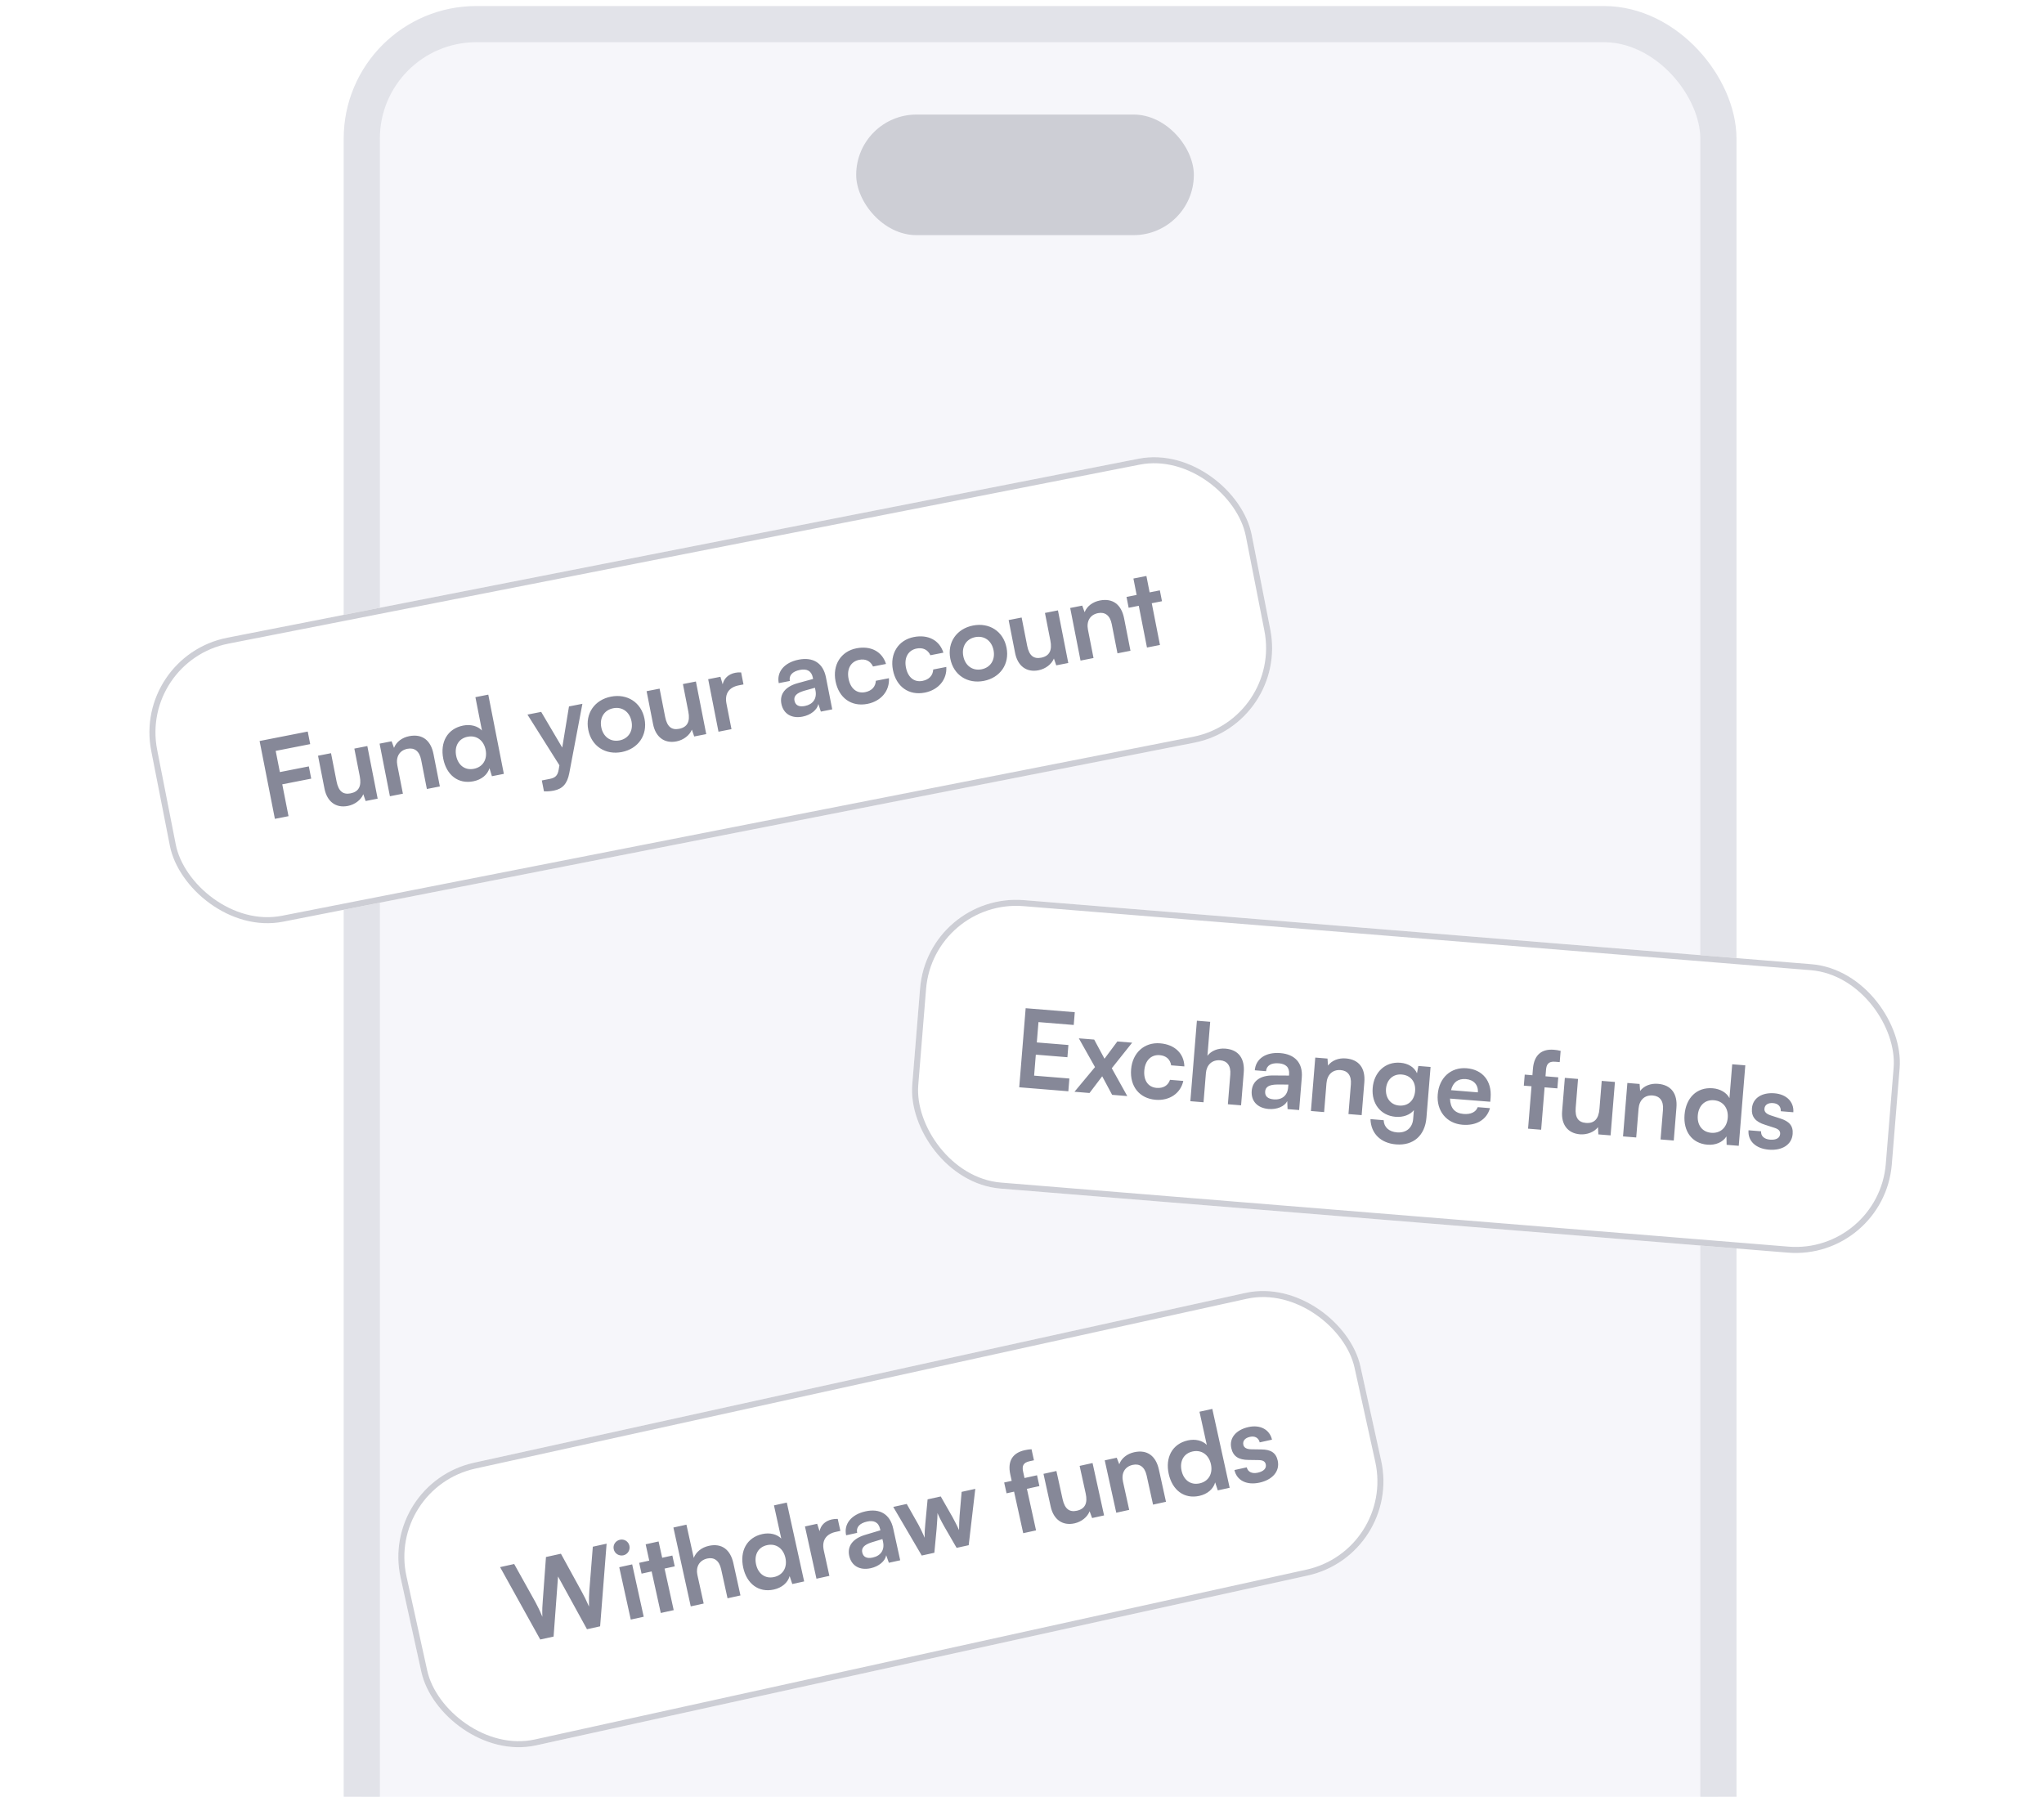 <svg width="339" height="298" viewBox="0 0 339 298" fill="none" xmlns="http://www.w3.org/2000/svg">
<g clip-path="url(#clip0_12023_24418)">
<rect x="60" y="4" width="225" height="381" rx="19" fill="#F6F6FA" stroke="#E2E3E9" stroke-width="6"/>
<g filter="url(#filter0_d_12023_24418)">
<rect x="153.892" y="132" width="163" height="48" rx="16" transform="rotate(4.651 153.892 132)" fill="white"/>
<rect x="154.35" y="132.539" width="162" height="47" rx="15.5" transform="rotate(4.651 154.35 132.539)" stroke="#CDCED5"/>
<path d="M177.186 164.998L169.041 164.335L170.108 151.22L178.253 151.883L178.081 154L172.232 153.524L171.957 156.897L177.196 157.323L177.031 159.35L171.793 158.924L171.509 162.405L177.358 162.881L177.186 164.998ZM180.698 165.283L178.204 165.08L181.608 160.987L178.925 156.218L181.473 156.425L183.183 159.598L185.312 156.737L187.77 156.937L184.391 161.177L186.959 165.793L184.448 165.588L182.802 162.511L180.698 165.283ZM187.595 161.366C187.818 158.621 189.788 156.83 192.407 157.044C194.829 157.241 196.37 158.72 196.43 160.874L194.241 160.696C194.071 159.671 193.378 159.091 192.338 159.006C190.938 158.893 189.919 159.875 189.784 161.544C189.648 163.212 190.424 164.323 191.824 164.437C192.918 164.526 193.733 164.05 194.045 163.1L196.252 163.28C195.815 165.321 193.977 166.598 191.663 166.41C188.972 166.191 187.366 164.182 187.595 161.366ZM199.608 166.822L197.42 166.644L198.506 153.296L200.712 153.475L200.254 159.109C200.88 158.293 201.966 157.821 203.24 157.925C205.429 158.103 206.464 159.578 206.277 161.874L205.834 167.328L203.645 167.15L204.046 162.216C204.168 160.727 203.49 159.95 202.378 159.859C200.997 159.747 200.11 160.65 200.002 161.978L199.608 166.822ZM210.405 167.935C208.521 167.782 207.462 166.594 207.598 164.925C207.731 163.293 208.998 162.366 211.11 162.376L213.782 162.394L213.798 162.197C213.895 160.995 213.217 160.452 212.105 160.362C210.813 160.257 210.052 160.736 209.976 161.669L208.11 161.518C208.266 159.598 209.947 158.471 212.351 158.666C214.737 158.86 216.103 160.272 215.903 162.73L215.466 168.112L213.546 167.956L213.491 166.633C213.04 167.517 211.787 168.047 210.405 167.935ZM211.257 166.343C212.603 166.452 213.53 165.715 213.64 164.351L213.678 163.885L211.819 163.878C210.445 163.893 209.888 164.299 209.83 165.017C209.764 165.824 210.27 166.262 211.257 166.343ZM219.607 168.449L217.418 168.271L218.139 159.408L220.167 159.573L220.253 160.736C220.882 159.884 222.001 159.451 223.203 159.549C225.427 159.73 226.463 161.205 226.276 163.501L225.833 168.955L223.644 168.777L224.045 163.843C224.166 162.354 223.489 161.577 222.359 161.485C221.013 161.375 220.112 162.241 219.995 163.676L219.607 168.449ZM227.66 164.445C227.87 161.861 229.714 160.061 232.244 160.266C233.572 160.374 234.567 161.015 235.01 162.008L235.235 160.799L237.262 160.964L236.577 169.378C236.337 172.338 234.41 174.041 231.54 173.808C228.992 173.601 227.37 172.006 227.294 169.616L229.482 169.794C229.532 170.954 230.356 171.707 231.702 171.817C233.209 171.939 234.255 171.067 234.374 169.596L234.494 168.125C233.871 168.905 232.734 169.336 231.46 169.232C228.949 169.028 227.451 167.01 227.66 164.445ZM229.871 164.57C229.75 166.059 230.61 167.249 232.046 167.366C233.553 167.488 234.572 166.506 234.697 164.963C234.82 163.456 233.989 162.341 232.465 162.217C231.011 162.099 229.989 163.117 229.871 164.57ZM242.555 170.55C239.917 170.336 238.226 168.266 238.449 165.521C238.675 162.74 240.643 160.968 243.245 161.179C245.9 161.395 247.442 163.309 247.217 166.072L247.163 166.735L240.488 166.21C240.522 167.784 241.283 168.641 242.736 168.759C243.938 168.857 244.766 168.455 245.086 167.632L247.113 167.797C246.579 169.704 244.869 170.739 242.555 170.55ZM243.117 162.975C241.825 162.87 240.979 163.505 240.655 164.815L245.105 165.177C245.204 163.957 244.426 163.082 243.117 162.975ZM252.878 162.234L254.152 162.338L254.239 161.261C254.435 158.857 255.791 157.956 257.71 158.112C258.051 158.14 258.462 158.192 258.833 158.294L258.681 160.16L257.91 160.097C256.798 160.007 256.482 160.559 256.41 161.438L256.323 162.514L258.44 162.687L258.291 164.517L256.174 164.344L255.602 171.377L253.431 171.2L254.003 164.168L252.729 164.064L252.878 162.234ZM265.649 163.273L267.838 163.451L267.117 172.314L265.09 172.149L265.025 170.952C264.418 171.751 263.223 172.232 262.039 172.136C259.994 171.969 258.904 170.49 259.081 168.319L259.532 162.775L261.72 162.953L261.332 167.726C261.195 169.412 261.803 170.148 263.023 170.247C264.405 170.36 265.134 169.606 265.271 167.92L265.649 163.273ZM271.369 172.66L269.181 172.482L269.902 163.619L271.929 163.784L272.015 164.947C272.644 164.095 273.763 163.662 274.965 163.76C277.189 163.941 278.225 165.416 278.038 167.712L277.595 173.166L275.406 172.988L275.807 168.055C275.928 166.565 275.251 165.788 274.121 165.696C272.775 165.587 271.874 166.452 271.758 167.888L271.369 172.66ZM283.171 173.855C280.605 173.646 279.162 171.632 279.385 168.887C279.61 166.125 281.385 164.282 284.058 164.5C285.296 164.601 286.348 165.21 286.833 166.134L287.29 160.519L289.461 160.695L288.375 174.043L286.365 173.88L286.334 172.487C285.713 173.466 284.516 173.964 283.171 173.855ZM283.819 171.885C285.344 172.009 286.419 170.995 286.549 169.398C286.679 167.801 285.783 166.609 284.258 166.485C282.733 166.361 281.708 167.415 281.58 168.994C281.451 170.572 282.294 171.761 283.819 171.885ZM289.996 171.466L292.077 171.636C292.032 172.408 292.567 172.94 293.571 173.021C294.594 173.104 295.184 172.737 295.236 172.091C295.273 171.643 295.066 171.301 294.291 171.057L292.725 170.551C291.157 170.062 290.447 169.246 290.562 167.828C290.704 166.088 292.26 165.167 294.305 165.333C296.296 165.495 297.549 166.753 297.426 168.477L295.345 168.308C295.389 167.553 294.926 167.027 294.083 166.959C293.221 166.889 292.687 167.243 292.633 167.906C292.592 168.409 292.96 168.764 293.699 169.004L295.265 169.511C296.727 169.973 297.425 170.716 297.314 172.08C297.168 173.874 295.553 174.862 293.364 174.684C291.157 174.504 289.854 173.206 289.996 171.466Z" fill="#868898"/>
</g>
<g filter="url(#filter1_d_12023_24418)">
<rect x="22" y="92.855" width="186" height="48" rx="16" transform="rotate(-11.114 22 92.855)" fill="white"/>
<rect x="22.587" y="93.249" width="185" height="47" rx="15.5" transform="rotate(-11.114 22.587 93.249)" stroke="#CDCED5"/>
<path d="M51.618 113.144L46.814 114.088L47.851 119.369L45.59 119.813L43.054 106.902L51.037 105.334L51.447 107.418L45.724 108.542L46.415 112.057L51.219 111.113L51.618 113.144ZM58.768 108.162L60.922 107.739L62.636 116.464L60.641 116.856L60.253 115.722C59.886 116.656 58.867 117.443 57.701 117.672C55.687 118.068 54.237 116.941 53.817 114.803L52.745 109.346L54.9 108.922L55.822 113.621C56.149 115.281 56.934 115.824 58.135 115.588C59.495 115.32 59.992 114.397 59.666 112.737L58.768 108.162ZM66.823 115.642L64.668 116.065L62.954 107.34L64.95 106.948L65.348 108.044C65.722 107.053 66.681 106.333 67.865 106.1C70.055 105.67 71.453 106.808 71.897 109.069L72.951 114.438L70.797 114.861L69.843 110.004C69.555 108.538 68.692 107.974 67.579 108.193C66.254 108.453 65.622 109.531 65.9 110.944L66.823 115.642ZM78.505 113.585C75.979 114.082 74.043 112.536 73.512 109.834C72.978 107.114 74.186 104.858 76.817 104.341C78.036 104.102 79.214 104.402 79.932 105.16L78.846 99.632L80.983 99.212L83.564 112.353L81.586 112.742L81.178 111.409C80.846 112.52 79.83 113.325 78.505 113.585ZM78.593 111.514C80.094 111.219 80.854 109.95 80.546 108.378C80.237 106.806 79.05 105.902 77.549 106.197C76.047 106.492 75.348 107.785 75.653 109.34C75.958 110.894 77.092 111.808 78.593 111.514ZM90.217 115.247L89.863 113.445L91.152 113.192C92 113.025 92.492 112.727 92.662 111.63L92.78 110.928L87.479 102.522L89.757 102.074L93.249 107.992L94.367 101.169L96.593 100.732L94.414 112.239C94.08 113.993 93.293 114.844 91.862 115.125C91.262 115.243 90.718 115.277 90.217 115.247ZM97.567 105.053C97.032 102.333 98.625 100.075 101.327 99.545C104.03 99.014 106.358 100.501 106.893 103.221C107.427 105.941 105.834 108.198 103.132 108.729C100.429 109.26 98.101 107.773 97.567 105.053ZM99.722 104.63C100.034 106.219 101.27 107.095 102.754 106.804C104.237 106.512 105.05 105.234 104.738 103.644C104.425 102.054 103.189 101.178 101.706 101.47C100.222 101.761 99.409 103.04 99.722 104.63ZM113.263 97.457L115.417 97.033L117.131 105.759L115.136 106.151L114.748 105.016C114.381 105.95 113.362 106.738 112.196 106.967C110.182 107.362 108.732 106.235 108.312 104.098L107.24 98.64L109.395 98.217L110.317 102.915C110.644 104.575 111.429 105.118 112.63 104.882C113.99 104.615 114.487 103.692 114.161 102.031L113.263 97.457ZM122.917 95.523L123.309 97.519L122.514 97.675C120.96 97.981 120.152 99.002 120.485 100.697L121.318 104.936L119.163 105.36L117.452 96.652L119.483 96.253L119.857 97.5C120.058 96.562 120.773 95.816 121.939 95.587C122.239 95.528 122.547 95.504 122.917 95.523ZM133.11 102.858C131.256 103.222 129.914 102.367 129.591 100.724C129.275 99.117 130.243 97.881 132.278 97.316L134.854 96.609L134.816 96.414C134.584 95.231 133.783 94.893 132.688 95.108C131.417 95.358 130.814 96.026 130.995 96.945L129.158 97.306C128.786 95.416 130.098 93.874 132.465 93.409C134.814 92.948 136.512 93.935 136.987 96.355L138.028 101.653L136.138 102.025L135.726 100.767C135.532 101.74 134.47 102.591 133.11 102.858ZM133.497 101.094C134.822 100.834 135.514 99.873 135.25 98.53L135.16 98.071L133.368 98.57C132.05 98.957 131.625 99.499 131.764 100.206C131.92 101.001 132.526 101.285 133.497 101.094ZM138.578 96.996C138.047 94.294 139.456 92.036 142.035 91.529C144.419 91.061 146.305 92.066 146.947 94.123L144.792 94.546C144.351 93.606 143.526 93.236 142.502 93.437C141.124 93.708 140.41 94.93 140.733 96.573C141.056 98.215 142.105 99.073 143.482 98.802C144.56 98.591 145.215 97.912 145.257 96.913L147.43 96.486C147.564 98.569 146.142 100.298 143.864 100.745C141.215 101.266 139.123 99.769 138.578 96.996ZM148.095 95.126C147.564 92.424 148.973 90.166 151.552 89.659C153.936 89.191 155.821 90.197 156.464 92.253L154.309 92.677C153.867 91.736 153.043 91.366 152.018 91.567C150.64 91.838 149.927 93.061 150.249 94.703C150.572 96.346 151.621 97.204 152.999 96.933C154.076 96.721 154.732 96.042 154.774 95.043L156.946 94.617C157.08 96.7 155.659 98.428 153.381 98.876C150.731 99.396 148.639 97.899 148.095 95.126ZM157.611 93.257C157.077 90.537 158.67 88.279 161.372 87.749C164.074 87.218 166.403 88.705 166.937 91.425C167.471 94.145 165.879 96.402 163.176 96.933C160.474 97.464 158.146 95.977 157.611 93.257ZM159.766 92.834C160.078 94.423 161.314 95.299 162.798 95.008C164.282 94.716 165.094 93.438 164.782 91.848C164.47 90.258 163.234 89.382 161.75 89.674C160.266 89.965 159.454 91.244 159.766 92.834ZM173.307 85.661L175.462 85.237L177.176 93.963L175.18 94.355L174.792 93.22C174.425 94.154 173.406 94.942 172.24 95.171C170.227 95.566 168.776 94.439 168.356 92.302L167.284 86.844L169.439 86.421L170.362 91.119C170.688 92.779 171.473 93.322 172.674 93.086C174.034 92.819 174.532 91.895 174.206 90.235L173.307 85.661ZM181.362 93.14L179.207 93.564L177.493 84.838L179.489 84.446L179.888 85.542C180.262 84.551 181.221 83.831 182.404 83.598C184.594 83.168 185.992 84.306 186.436 86.567L187.491 91.936L185.336 92.359L184.382 87.502C184.094 86.036 183.231 85.472 182.118 85.691C180.793 85.951 180.161 87.029 180.439 88.442L181.362 93.14ZM192.381 90.975L190.226 91.399L188.866 84.475L187.188 84.805L186.834 83.003L188.512 82.674L187.978 79.954L190.133 79.53L190.667 82.25L192.362 81.917L192.716 83.719L191.021 84.052L192.381 90.975Z" fill="#868898"/>
</g>
<g filter="url(#filter2_d_12023_24418)">
<rect x="63" y="230.041" width="163" height="48" rx="16" transform="rotate(-12.414 63 230.041)" fill="white"/>
<rect x="63.596" y="230.421" width="162" height="47" rx="15.5" transform="rotate(-12.414 63.596 230.421)" stroke="#CDCED5"/>
<path d="M89.6 255.928L82.939 243.921L85.277 243.406L88.809 249.743C89.158 250.403 89.51 251.082 89.951 252.164C89.91 250.975 89.956 250.264 90.022 249.476L90.55 242.245L93.029 241.7L96.509 248.048C96.879 248.722 97.235 249.418 97.686 250.462C97.668 249.212 97.693 248.488 97.744 247.795L98.32 240.535L100.606 240.032L99.532 253.741L97.352 254.221L92.551 245.473L91.814 255.44L89.6 255.928ZM103.393 241.962C102.654 242.124 101.946 241.672 101.788 240.951C101.629 240.231 102.085 239.54 102.824 239.378C103.527 239.223 104.231 239.658 104.39 240.379C104.548 241.099 104.096 241.807 103.393 241.962ZM104.615 252.622L102.703 243.938L104.848 243.466L106.76 252.15L104.615 252.622ZM111.735 251.055L109.591 251.527L108.074 244.636L106.404 245.004L106.009 243.211L107.679 242.843L107.083 240.136L109.228 239.664L109.824 242.371L111.511 242L111.906 243.793L110.218 244.164L111.735 251.055ZM116.707 249.961L114.563 250.433L111.684 237.354L113.846 236.878L115.061 242.398C115.42 241.434 116.32 240.665 117.568 240.39C119.713 239.918 121.136 241.024 121.631 243.274L122.807 248.618L120.663 249.09L119.599 244.256C119.277 242.797 118.402 242.252 117.312 242.492C115.958 242.79 115.376 243.913 115.663 245.214L116.707 249.961ZM128.34 247.64C125.826 248.193 123.855 246.692 123.263 244.002C122.667 241.295 123.824 239.013 126.443 238.436C127.656 238.169 128.841 238.443 129.575 239.184L128.364 233.682L130.491 233.214L133.37 246.293L131.401 246.726L130.963 245.404C130.656 246.522 129.658 247.349 128.34 247.64ZM128.381 245.566C129.876 245.237 130.606 243.952 130.262 242.388C129.918 240.823 128.711 239.946 127.217 240.275C125.722 240.604 125.052 241.913 125.393 243.46C125.733 245.007 126.887 245.895 128.381 245.566ZM138.942 235.925L139.379 237.911L138.588 238.085C137.041 238.426 136.256 239.465 136.628 241.152L137.556 245.371L135.412 245.843L133.504 237.177L135.526 236.732L135.927 237.971C136.107 237.028 136.805 236.266 137.966 236.011C138.265 235.945 138.571 235.914 138.942 235.925ZM144.411 244.102C142.565 244.509 141.204 243.684 140.844 242.049C140.492 240.449 141.431 239.192 143.453 238.581L146.013 237.815L145.97 237.622C145.711 236.444 144.903 236.124 143.813 236.364C142.547 236.642 141.96 237.325 142.162 238.239L140.333 238.641C139.919 236.76 141.195 235.189 143.551 234.671C145.889 234.156 147.609 235.104 148.139 237.513L149.3 242.786L147.419 243.2L146.978 241.952C146.807 242.93 145.764 243.804 144.411 244.102ZM144.758 242.33C146.076 242.04 146.746 241.063 146.452 239.727L146.351 239.27L144.572 239.809C143.263 240.226 142.85 240.778 143.004 241.481C143.179 242.272 143.791 242.543 144.758 242.33ZM152.872 242L148.148 233.935L150.381 233.444L152.344 236.919C152.688 237.562 153.03 238.279 153.366 239.053C153.339 238.174 153.377 237.595 153.469 236.671L153.844 232.681L156.024 232.202L158.004 235.673C158.187 236.001 158.825 237.225 159.058 237.782C159.056 237.1 159.108 236.001 159.147 235.421L159.487 231.439L161.754 230.94L160.66 240.286L158.656 240.727L156.632 237.228C156.029 236.163 155.654 235.379 155.487 234.955C155.488 235.379 155.465 236.029 155.339 237.55L154.964 241.54L152.872 242ZM166.543 229.886L167.791 229.611L167.559 228.557C167.04 226.201 168.072 224.942 169.953 224.528C170.287 224.454 170.695 224.383 171.08 224.372L171.482 226.2L170.726 226.366C169.636 226.606 169.496 227.227 169.686 228.088L169.918 229.143L171.993 228.686L172.387 230.48L170.313 230.936L171.83 237.827L169.703 238.295L168.186 231.404L166.938 231.679L166.543 229.886ZM179.057 227.131L181.202 226.659L183.113 235.343L181.127 235.781L180.713 234.655C180.368 235.598 179.366 236.408 178.206 236.663C176.202 237.104 174.726 236.01 174.258 233.883L173.063 228.451L175.207 227.979L176.236 232.655C176.6 234.307 177.398 234.832 178.593 234.569C179.947 234.271 180.423 233.337 180.059 231.684L179.057 227.131ZM187.28 234.426L185.135 234.898L183.223 226.214L185.21 225.777L185.633 226.863C185.985 225.865 186.927 225.123 188.105 224.863C190.285 224.384 191.708 225.489 192.203 227.74L193.38 233.084L191.235 233.556L190.171 228.721C189.85 227.262 188.974 226.718 187.867 226.962C186.548 227.252 185.941 228.344 186.25 229.75L187.28 234.426ZM198.912 232.105C196.398 232.659 194.428 231.157 193.836 228.468C193.24 225.761 194.396 223.479 197.015 222.902C198.228 222.635 199.413 222.909 200.148 223.65L198.936 218.148L201.063 217.68L203.942 230.759L201.973 231.192L201.535 229.869C201.228 230.987 200.231 231.815 198.912 232.105ZM198.954 230.032C200.448 229.703 201.179 228.418 200.834 226.853C200.49 225.289 199.283 224.412 197.789 224.741C196.295 225.07 195.624 226.378 195.965 227.925C196.305 229.472 197.459 230.361 198.954 230.032ZM204.736 227.819L206.775 227.37C206.959 228.123 207.626 228.473 208.61 228.257C209.612 228.036 210.068 227.512 209.929 226.879C209.832 226.439 209.534 226.173 208.722 226.168L207.076 226.143C205.434 226.136 204.516 225.564 204.21 224.175C203.835 222.47 205.052 221.133 207.056 220.692C209.007 220.262 210.573 221.097 210.962 222.781L208.923 223.23C208.743 222.495 208.146 222.129 207.32 222.311C206.476 222.497 206.069 222.992 206.212 223.642C206.32 224.134 206.777 224.366 207.554 224.379L209.2 224.404C210.732 224.417 211.618 224.922 211.912 226.258C212.299 228.016 211.044 229.435 208.9 229.907C206.737 230.383 205.111 229.525 204.736 227.819Z" fill="#868898"/>
</g>
<rect x="142" y="19" width="56" height="20" rx="10" fill="#CDCED5"/>
</g>
<defs>
<filter id="filter0_d_12023_24418" x="118" y="116" width="230.355" height="125.059" filterUnits="userSpaceOnUse" color-interpolation-filters="sRGB">
<feFlood flood-opacity="0" result="BackgroundImageFix"/>
<feColorMatrix in="SourceAlpha" type="matrix" values="0 0 0 0 0 0 0 0 0 0 0 0 0 0 0 0 0 0 127 0" result="hardAlpha"/>
<feMorphology radius="8" operator="erode" in="SourceAlpha" result="effect1_dropShadow_12023_24418"/>
<feOffset dy="16"/>
<feGaussianBlur stdDeviation="20"/>
<feColorMatrix type="matrix" values="0 0 0 0 0.345 0 0 0 0 0.361 0 0 0 0 0.373 0 0 0 0.16 0"/>
<feBlend mode="normal" in2="BackgroundImageFix" result="effect1_dropShadow_12023_24418"/>
<feBlend mode="normal" in="SourceGraphic" in2="effect1_dropShadow_12023_24418" result="shape"/>
</filter>
<filter id="filter1_d_12023_24418" x="-10" y="41" width="255.764" height="146.955" filterUnits="userSpaceOnUse" color-interpolation-filters="sRGB">
<feFlood flood-opacity="0" result="BackgroundImageFix"/>
<feColorMatrix in="SourceAlpha" type="matrix" values="0 0 0 0 0 0 0 0 0 0 0 0 0 0 0 0 0 0 127 0" result="hardAlpha"/>
<feMorphology radius="8" operator="erode" in="SourceAlpha" result="effect1_dropShadow_12023_24418"/>
<feOffset dy="16"/>
<feGaussianBlur stdDeviation="20"/>
<feColorMatrix type="matrix" values="0 0 0 0 0.345 0 0 0 0 0.361 0 0 0 0 0.373 0 0 0 0.16 0"/>
<feBlend mode="normal" in2="BackgroundImageFix" result="effect1_dropShadow_12023_24418"/>
<feBlend mode="normal" in="SourceGraphic" in2="effect1_dropShadow_12023_24418" result="shape"/>
</filter>
<filter id="filter2_d_12023_24418" x="31" y="179" width="233.508" height="145.918" filterUnits="userSpaceOnUse" color-interpolation-filters="sRGB">
<feFlood flood-opacity="0" result="BackgroundImageFix"/>
<feColorMatrix in="SourceAlpha" type="matrix" values="0 0 0 0 0 0 0 0 0 0 0 0 0 0 0 0 0 0 127 0" result="hardAlpha"/>
<feMorphology radius="8" operator="erode" in="SourceAlpha" result="effect1_dropShadow_12023_24418"/>
<feOffset dy="16"/>
<feGaussianBlur stdDeviation="20"/>
<feColorMatrix type="matrix" values="0 0 0 0 0.345 0 0 0 0 0.361 0 0 0 0 0.373 0 0 0 0.16 0"/>
<feBlend mode="normal" in2="BackgroundImageFix" result="effect1_dropShadow_12023_24418"/>
<feBlend mode="normal" in="SourceGraphic" in2="effect1_dropShadow_12023_24418" result="shape"/>
</filter>
<clipPath id="clip0_12023_24418">
<rect width="339" height="298" fill="white"/>
</clipPath>
</defs>
</svg>
